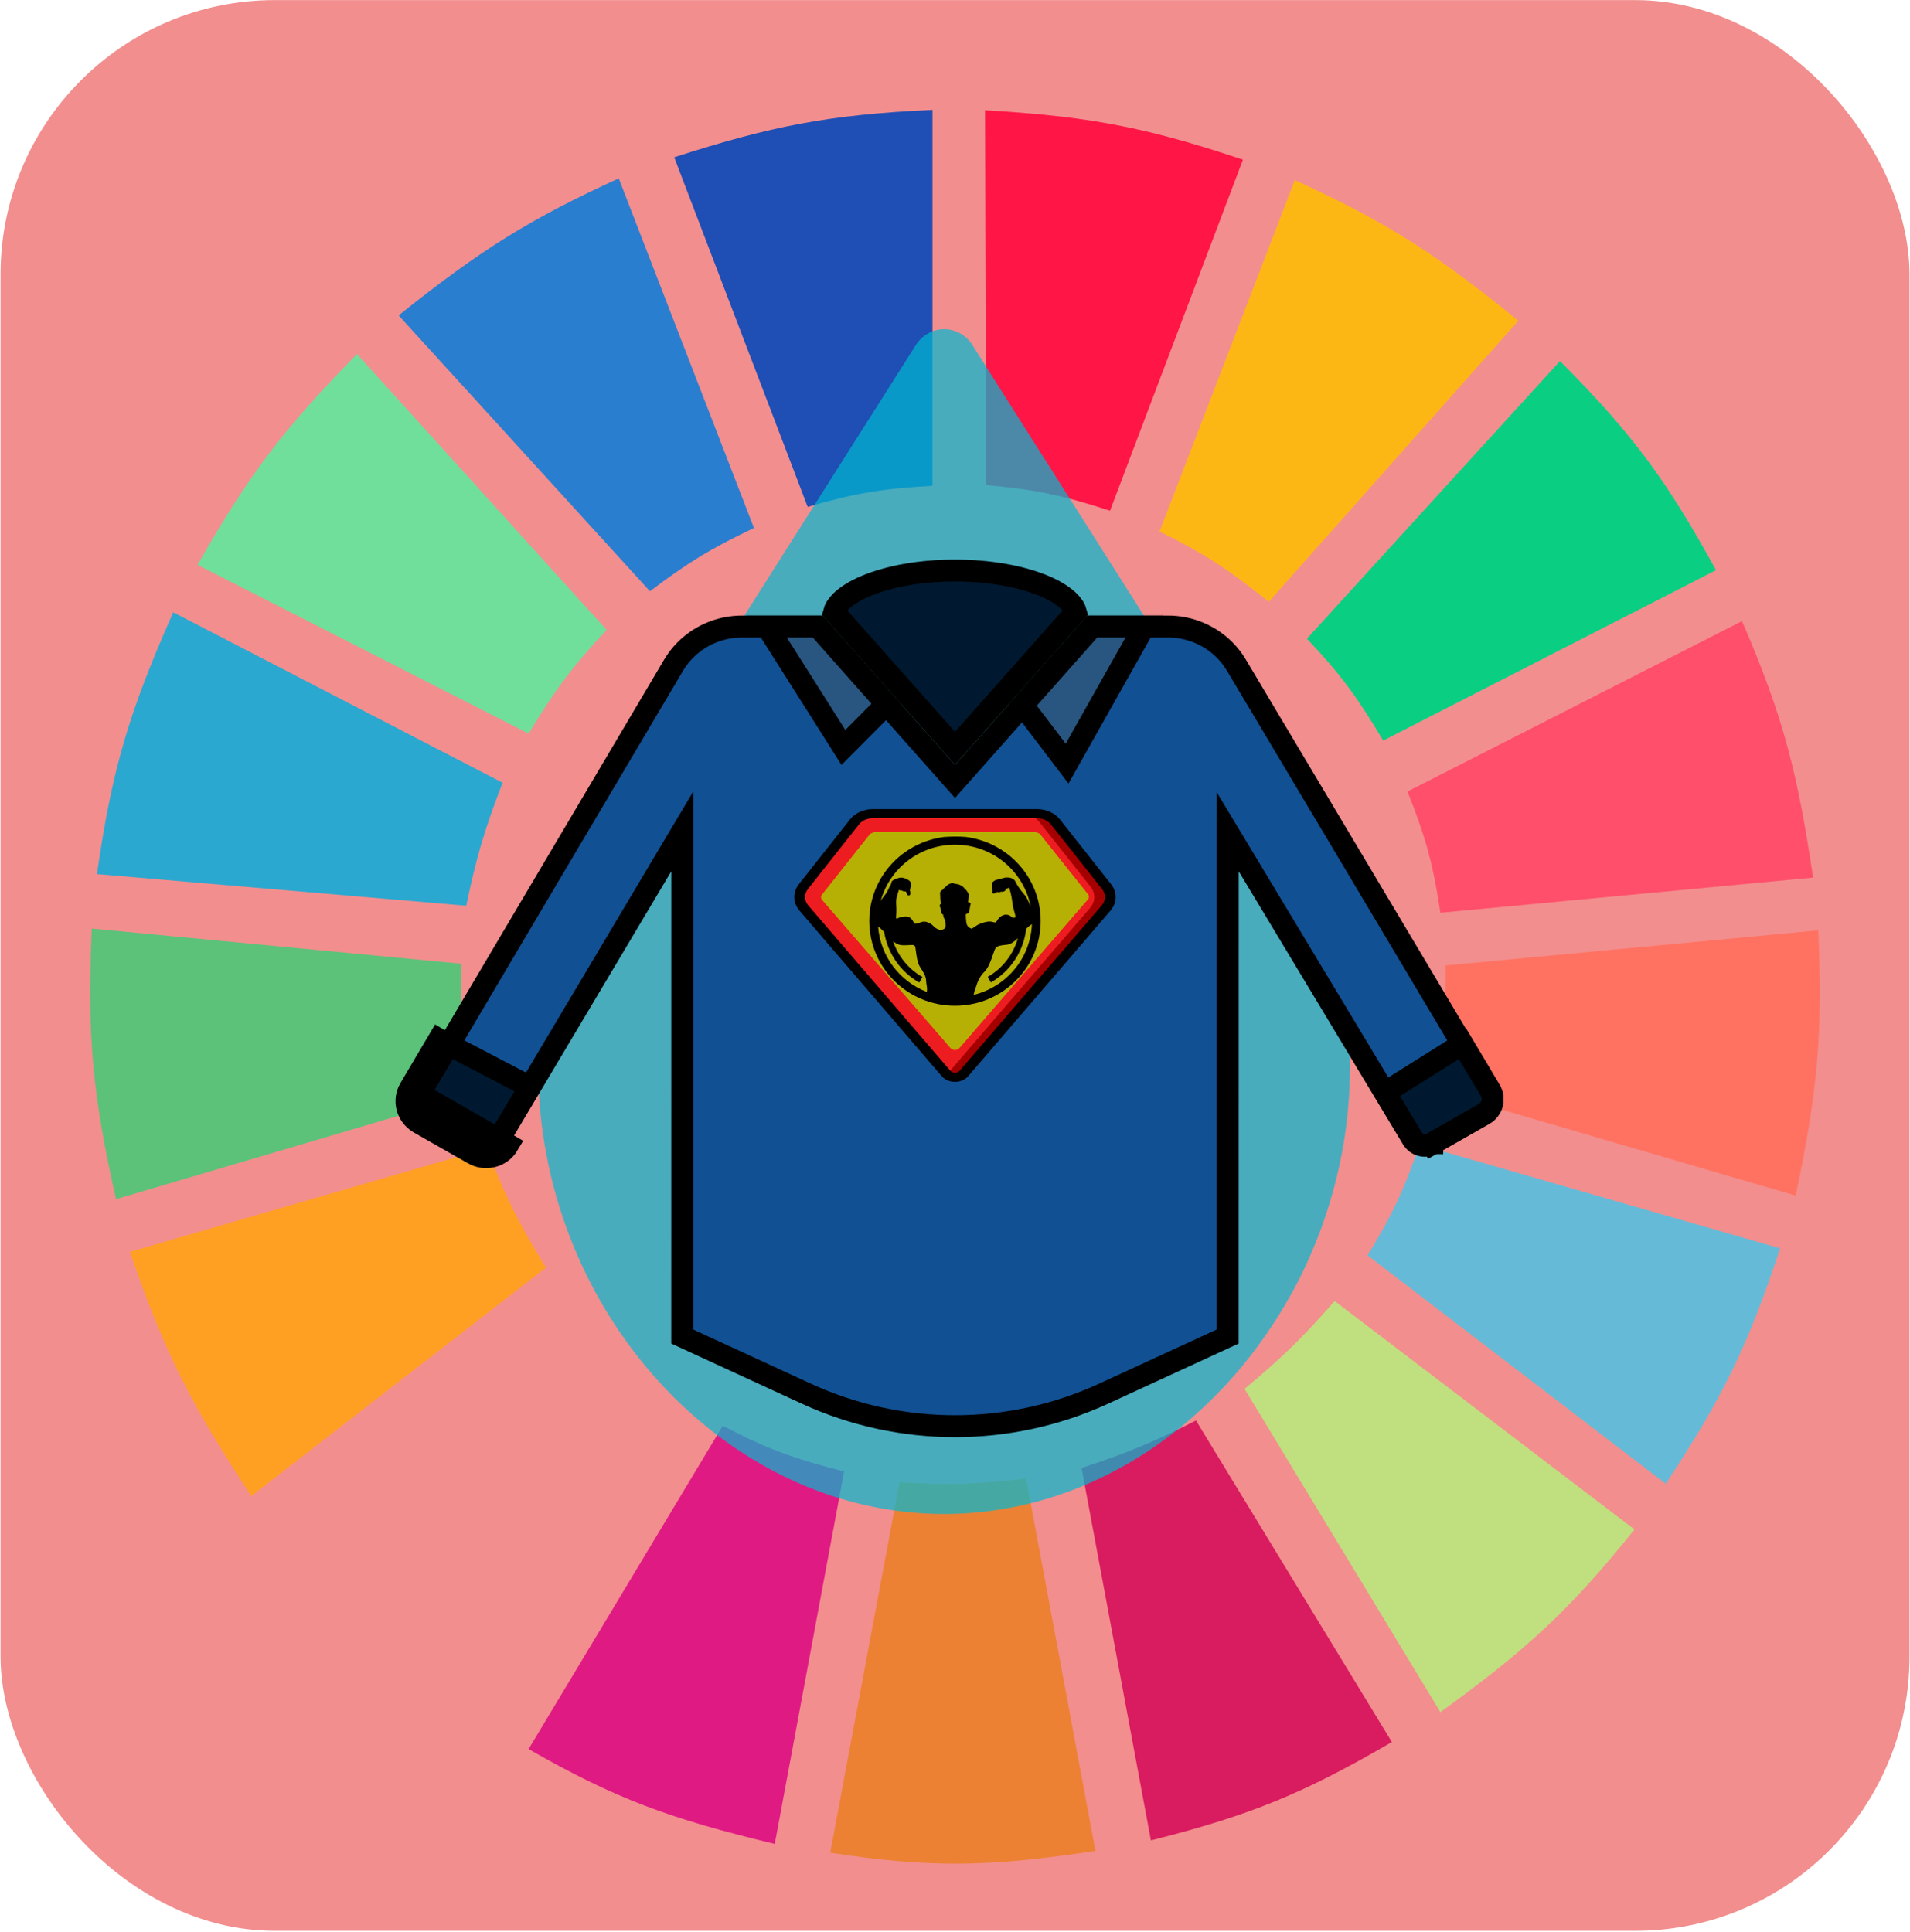 <svg width="686" height="694" viewBox="0 0 686 694" fill="none" xmlns="http://www.w3.org/2000/svg">
<rect x="0.197" y="0.034" width="685.626" height="693.507" rx="98.51" fill="#F28E8E"/>
<g clip-path="url(#clip0)">
<path d="M290.092 182.076L242.153 56.492C276.964 45.315 297.12 41.226 334.918 39.453V174.503C316.953 175.51 307.11 177.132 290.092 182.076Z" fill="#1F4EB4"/>
<path d="M354.149 174.241L353.781 39.584C390.232 41.791 410.493 45.293 446.41 57.365L398.676 183.45C381.547 177.867 371.784 175.806 354.149 174.241Z" fill="#FF1546"/>
<path d="M416.473 190.911L465.034 64.696C499.56 80.449 516.708 92.051 545.347 115.182L455.695 216.154C441.676 204.949 433.292 199.209 416.473 190.911Z" fill="#FDB714"/>
<path d="M469.395 229.407L560.291 129.697C586.956 156.438 598.861 173.08 616.323 204.795L496.788 266.009C487.556 250.514 481.683 242.403 469.395 229.407Z" fill="#0ACF83"/>
<path d="M505.505 284.311L625.663 223.096C640.552 257.487 645.636 277.824 651.189 315.233L517.334 327.855C514.709 310.394 512.117 300.869 505.505 284.311Z" fill="#FF4F6A"/>
<path d="M515.464 391.593C518.461 374.827 519.416 365.083 519.199 346.787L653.054 334.166C654.716 370.851 652.89 391.7 644.96 429.458L515.464 391.593Z" fill="#FF7262"/>
<path d="M491.183 450.915C499.96 436.498 504.092 427.83 509.86 411.157L639.357 448.39C627.77 483.414 618.778 501.931 598.266 532.955L491.183 450.915Z" fill="#65BBD7"/>
<path d="M587.061 549.363L479.355 467.323C467.521 480.818 460.41 487.694 446.98 498.877L517.332 614.995C548.487 592.416 563.933 578.179 587.061 549.363Z" fill="#C0DF7E"/>
<path d="M499.901 625.723L429.549 510.236C414.286 517.949 405.347 521.763 388.459 527.275L413.362 661.063C449.04 652.069 468 644.294 499.901 625.723Z" fill="#D91B5F"/>
<path d="M323.088 532.324C340.834 533.486 350.785 533.139 368.536 531.062L393.439 664.85C355.376 670.585 334.461 671.056 298.185 665.481L323.088 532.324Z" fill="#EC8134"/>
<path d="M189.855 628.247L259.584 512.129C275.393 520.398 284.983 523.916 303.165 528.537L278.262 662.325C240.618 653.283 221.033 646.134 189.855 628.247Z" fill="#E01A83"/>
<path d="M102.07 553.149L208.531 470.478C220.403 484.446 228.124 491.11 242.773 502.032L172.422 617.519C141.628 596.234 125.856 582.569 102.07 553.149Z" fill="#F28E8E"/>
<path d="M90.243 537.372C69.066 505.22 59.184 486.187 46.662 449.653L174.914 412.419C181.319 429.669 186.177 439.005 196.081 455.332L90.243 537.372Z" fill="#FFA023"/>
<path d="M41.681 430.72C33.442 394.198 31.21 373.012 32.965 333.535L165.574 346.156C165.235 365.707 166.279 375.87 169.932 392.856L41.681 430.72Z" fill="#5CC279"/>
<path d="M34.833 313.971L167.443 325.33C171.122 307.934 173.88 298.251 180.517 281.155L62.227 219.941C46.505 255.401 40.271 275.931 34.833 313.971Z" fill="#2AA8D0"/>
<path d="M70.943 202.902C89.479 170.268 102.107 153.761 128.221 127.173L217.872 226.252C205.741 239.218 199.622 247.39 189.856 263.485L70.943 202.902Z" fill="#70DF9C"/>
<path d="M233.437 212.368C246.887 202.23 254.98 197.155 270.792 189.649L222.231 64.065C190.631 78.579 173.281 89.205 143.163 113.289L233.437 212.368Z" fill="#2A7ED0"/>
</g>
<path opacity="0.7" d="M467.133 309.498C467.133 308.997 466.689 308.496 466.244 308.496L349.765 124.754C347.542 120.748 343.541 118.245 339.095 118.245C334.649 118.245 330.648 120.748 328.425 124.754L211.948 308.496C211.503 308.996 211.503 309.498 211.058 309.498C199.055 332.528 193.275 357.061 193.275 383.095C193.275 470.209 259.961 543.806 339.095 543.806C391.111 543.806 439.568 511.764 466.243 460.196C490.695 412.133 491.14 356.058 467.133 309.498Z" fill="#00BAD2"/>
<path d="M444.095 238.969L444.102 238.981L535.237 391.911C535.237 391.911 535.237 391.911 535.238 391.912C536.962 394.809 535.986 398.559 532.984 400.269L532.983 400.269L514.405 410.856L516.356 414.28L514.405 410.856C511.9 412.284 508.733 411.438 507.296 409.045L507.295 409.043L448.271 310.932L440.955 298.772L440.954 312.963L440.94 480.071L396.408 500.585C362.551 516.181 323.426 516.181 289.563 500.585L245.031 480.071L245.045 312.964L245.046 298.634L237.718 310.949L179.116 409.433C177.679 411.847 174.496 412.701 171.987 411.272C171.987 411.272 171.987 411.272 171.987 411.272L152.519 400.175L152.519 400.175C150.019 398.751 149.21 395.635 150.63 393.235C150.63 393.235 150.63 393.234 150.63 393.234L241.9 238.971L241.901 238.969C243.543 236.192 245.657 233.716 248.157 231.644L248.158 231.643C253.288 227.386 259.787 225.048 266.503 225.048H293.675L340.05 277.36L342.998 280.686L345.947 277.36L392.321 225.048H419.486C426.208 225.048 432.701 227.386 437.84 231.644C440.339 233.716 442.453 236.192 444.095 238.969Z" fill="#115093" stroke="black" stroke-width="7.881"/>
<path d="M392.316 225.047H410.976L383.259 274.29L367.291 253.275L392.316 225.047Z" fill="#285680" stroke="black" stroke-width="7.881"/>
<path d="M342.995 268.806L299.563 219.814C299.87 218.688 300.601 217.431 301.968 216.064C303.899 214.132 306.893 212.211 310.907 210.513C318.919 207.124 330.261 204.934 342.995 204.934C355.729 204.934 367.071 207.124 375.083 210.513C379.097 212.211 382.091 214.132 384.022 216.064C385.389 217.43 386.12 218.687 386.427 219.814L342.995 268.806Z" fill="#001930" stroke="black" stroke-width="7.881"/>
<path d="M293.676 225.047L318.392 252.926L302.918 268.468L275.435 225.047H293.676Z" fill="#285680" stroke="black" stroke-width="7.881"/>
<path d="M507.293 408.784L507.292 408.782L497.444 392.409L525.277 374.933L535.235 391.648C535.235 391.649 535.236 391.649 535.236 391.649C536.963 394.551 535.987 398.3 532.989 400.007L532.987 400.007L514.404 410.6C514.403 410.6 514.403 410.601 514.403 410.601C514.403 410.601 514.402 410.601 514.402 410.601C511.905 412.022 508.731 411.177 507.293 408.784Z" fill="#001930" stroke="black" stroke-width="7.881"/>
<path d="M147.243 390.967C144.682 395.292 146.177 400.836 150.565 403.337L170.041 414.434C174.389 416.915 179.959 415.466 182.499 411.189L147.243 390.967ZM147.243 390.967L159.661 369.975L147.243 390.967ZM190.277 390.418L179.114 409.173L179.112 409.176C177.681 411.584 174.497 412.44 171.994 411.012L171.992 411.01L152.516 399.914C152.516 399.914 152.516 399.914 152.516 399.914C150.018 398.49 149.209 395.382 150.634 392.975L150.635 392.973L161.149 375.198L190.277 390.418Z" fill="#001930" stroke="black" stroke-width="7.881"/>
<path d="M397.268 326.149L346.202 385.572C345.507 386.381 344.425 386.888 343.246 386.954C342.069 387.021 340.917 386.639 340.103 385.914C339.987 385.8 339.871 385.686 339.775 385.572L288.71 326.149C286.757 323.89 286.68 320.835 288.517 318.507L306.911 295.238C308.386 293.37 310.862 292.249 313.511 292.25H372.465C375.116 292.249 377.591 293.37 379.065 295.238L397.46 318.507C399.297 320.835 399.22 323.89 397.268 326.149Z" fill="#A50000"/>
<path d="M391.495 326.149L340.43 385.572C340.334 385.686 340.218 385.8 340.103 385.914C339.987 385.8 339.871 385.686 339.775 385.572L288.71 326.149C286.757 323.89 286.68 320.835 288.517 318.507L306.911 295.238C308.386 293.37 310.862 292.249 313.511 292.25H366.694C369.343 292.249 371.819 293.37 373.293 295.238L391.688 318.507C393.525 320.835 393.448 323.89 391.495 326.149Z" fill="#ED1C20"/>
<path d="M295.209 321.367L312.512 299.508L314.125 298.78H371.848L373.461 299.503L390.76 321.212C391.214 321.78 391.197 322.53 390.718 323.083L344.551 376.488C344.183 376.91 343.601 377.16 342.981 377.16C342.362 377.16 341.779 376.91 341.411 376.488L295.258 323.236C294.781 322.684 294.762 321.937 295.209 321.367Z" fill="#B7B004"/>
<path d="M380.666 294.322C378.832 292.002 375.756 290.611 372.463 290.617H313.512C310.222 290.611 307.144 292.001 305.312 294.322L286.923 317.591C284.646 320.49 284.735 324.285 287.147 327.104L338.222 386.543C339.334 387.833 341.105 388.595 342.988 388.595C344.872 388.595 346.642 387.833 347.754 386.543L398.83 327.104C401.241 324.285 401.33 320.49 399.052 317.591L380.666 294.322ZM395.722 325.184L344.645 384.622C344.243 385.051 343.634 385.301 342.988 385.301C342.343 385.301 341.733 385.051 341.331 384.622L290.254 325.181C288.794 323.47 288.74 321.17 290.118 319.41L308.509 296.139C309.628 294.725 311.505 293.879 313.512 293.883H372.463C374.471 293.88 376.347 294.727 377.466 296.141L395.855 319.41C397.234 321.169 397.181 323.469 395.722 325.181V325.184Z" fill="black"/>
<path fill-rule="evenodd" clip-rule="evenodd" d="M346.806 300.622C343.951 300.435 342.264 300.457 339.169 300.63C323.978 302.495 312.207 315.281 312.207 330.807C312.207 347.627 325.988 361.253 342.987 361.253C359.989 361.253 373.768 347.619 373.768 330.807C373.769 315.276 362 302.494 346.806 300.622ZM332.868 356.292L332.871 356.235C333.038 355.229 332.936 354.651 332.815 353.96C332.738 353.527 332.654 353.051 332.624 352.397C332.562 350.695 331.906 349.572 330.422 347.302C329.513 345.885 329.206 343.533 328.981 341.813C328.844 340.759 328.737 339.943 328.542 339.725C328.231 339.372 327.57 339.409 326.521 339.469C325.847 339.507 325.012 339.555 324.006 339.514C322.801 339.469 321.716 338.875 320.772 338.128C322.581 343.449 326.265 348.078 331.31 350.944L330.158 352.925C323.356 349.053 318.767 342.31 317.554 334.767C316.797 333.969 315.98 333.235 315.387 332.819C316.18 343.533 323.179 352.523 332.868 356.292ZM350.117 355.72C349.872 356.417 349.777 356.92 349.724 357.354C361.402 354.468 370.115 344.272 370.626 331.942L370.611 331.953C370.029 332.343 369.394 332.769 368.574 333.629C367.661 341.589 363.001 348.794 355.907 352.871L354.75 350.895C360.12 347.814 363.968 342.755 365.598 336.976C364.393 338.151 363.032 339.172 361.798 339.311C361.596 339.334 361.401 339.356 361.214 339.377C359.487 339.573 358.384 339.697 357.673 340.43C357.383 340.733 357.058 341.676 356.651 342.859C355.959 344.873 355.028 347.58 353.62 348.997C351.714 350.913 351.131 352.676 350.471 354.672C350.358 355.014 350.242 355.362 350.117 355.72ZM368.01 321.441C368.811 322.351 369.581 324.104 370.203 325.77C367.811 313.048 356.542 303.409 342.998 303.414C330.205 303.414 319.475 311.998 316.291 323.647C316.66 322.994 317.053 322.414 317.424 321.989C318.363 320.928 318.874 319.831 319.244 319.036C319.429 318.638 319.58 318.315 319.73 318.111C319.971 317.785 320.051 317.447 320.123 317.145C320.184 316.888 320.238 316.657 320.38 316.482C320.688 316.109 322.405 315.298 323.536 315.23C324.672 315.161 326.634 316.081 327.01 316.826C327.389 317.576 326.805 319.813 326.805 319.813C326.805 319.813 327.389 321.41 326.529 321.621C325.672 321.824 325.464 320.364 325.464 320.364L325.253 320.194C325.253 320.194 324.192 320.259 323.779 319.781C323.23 319.984 322.886 319.611 322.886 319.611C322.886 319.611 322.446 320.738 322.061 322.331C321.778 323.535 321.806 323.928 321.882 325.003C321.907 325.356 321.937 325.784 321.963 326.339C322.009 327.402 321.925 328.268 321.864 328.887C321.797 329.572 321.76 329.955 321.963 329.97C322.084 329.983 322.239 329.916 322.47 329.816C322.948 329.61 323.752 329.263 325.253 329.192C326.996 329.113 327.734 330.495 328.14 331.255C328.255 331.47 328.343 331.636 328.42 331.704C328.71 331.965 329.328 331.754 330.448 331.372C330.639 331.307 330.844 331.237 331.065 331.163C332.574 330.656 334.534 331.803 335.257 332.654C335.977 333.505 337.344 334.121 338.067 333.983L338.107 333.975C338.805 333.842 339.139 333.779 339.442 333.27C339.684 332.874 339.61 332.129 339.519 331.212C339.492 330.947 339.464 330.666 339.442 330.376C338.941 329.954 338.805 329.066 338.743 328.656C338.719 328.504 338.706 328.418 338.688 328.447C338.616 328.55 338.063 328.163 338.1 327.734C338.138 327.288 337.966 326.745 337.622 325.764C337.289 324.806 337.798 324.716 338.2 324.644L338.24 324.637C337.728 324.113 337.714 323.101 337.702 322.227C337.697 321.858 337.692 321.515 337.65 321.242C337.507 320.325 337.928 319.945 338.612 319.542C338.953 319.004 339.682 318.525 339.682 318.525C339.682 318.525 340.157 317.771 341.05 317.504C341.877 316.957 342.804 317.406 342.804 317.406L343.904 317.601C344.514 317.635 346.106 318.445 346.275 319.032C346.991 319.441 348.026 321.007 347.956 321.581C347.886 322.157 347.712 324.057 347.712 324.057C347.712 324.057 348.839 324.168 348.602 324.808C348.485 325.127 348.418 325.575 348.346 326.05C348.272 326.541 348.194 327.061 348.053 327.495C347.878 328.04 347.459 328.177 347.175 328.271C347.017 328.322 346.901 328.36 346.889 328.447C346.858 328.674 346.889 331.098 347.267 332.111C347.634 333.132 348.815 333.574 348.946 333.574C349.089 333.574 349.494 333.336 350.428 332.654C351.351 331.974 353.044 331.33 354.651 331.065C355.546 330.911 356.24 331.091 356.757 331.225C357.176 331.334 357.479 331.412 357.679 331.26C357.803 331.166 357.927 330.971 358.083 330.726C358.487 330.092 359.107 329.119 360.497 328.675C361.994 328.203 362.989 329.048 363.472 329.459C363.608 329.574 363.704 329.655 363.759 329.663L364.651 329.595C364.651 329.595 364.884 329.323 364.237 327.223C363.827 325.892 363.716 325.048 363.586 324.058C363.51 323.481 363.428 322.854 363.276 322.052C362.861 319.872 362.414 318.819 362.414 318.819C362.414 318.819 362.115 319.065 361.381 319.203C361.222 319.873 360.668 320.459 359.571 320.29C358.804 320.659 358.085 320.391 358.085 320.391C358.085 320.391 357.78 320.797 356.989 320.939C356.199 321.072 356.511 320.019 356.511 320.019C356.511 320.019 356.33 319.305 356.301 318.014C356.264 316.72 356.813 316.618 356.813 316.618C356.813 316.618 356.813 316.517 357.403 316.216C357.702 316.056 358.098 315.97 358.603 315.859C359.085 315.754 359.665 315.626 360.353 315.394C361.762 314.919 363.993 315.195 364.647 316.582C365.304 317.976 366.398 319.613 368.01 321.441Z" fill="black"/>
<defs>
<clipPath id="clip0">
<rect width="622.58" height="646.222" fill="white" transform="translate(31.721 23.676)"/>
</clipPath>
</defs>
</svg>

